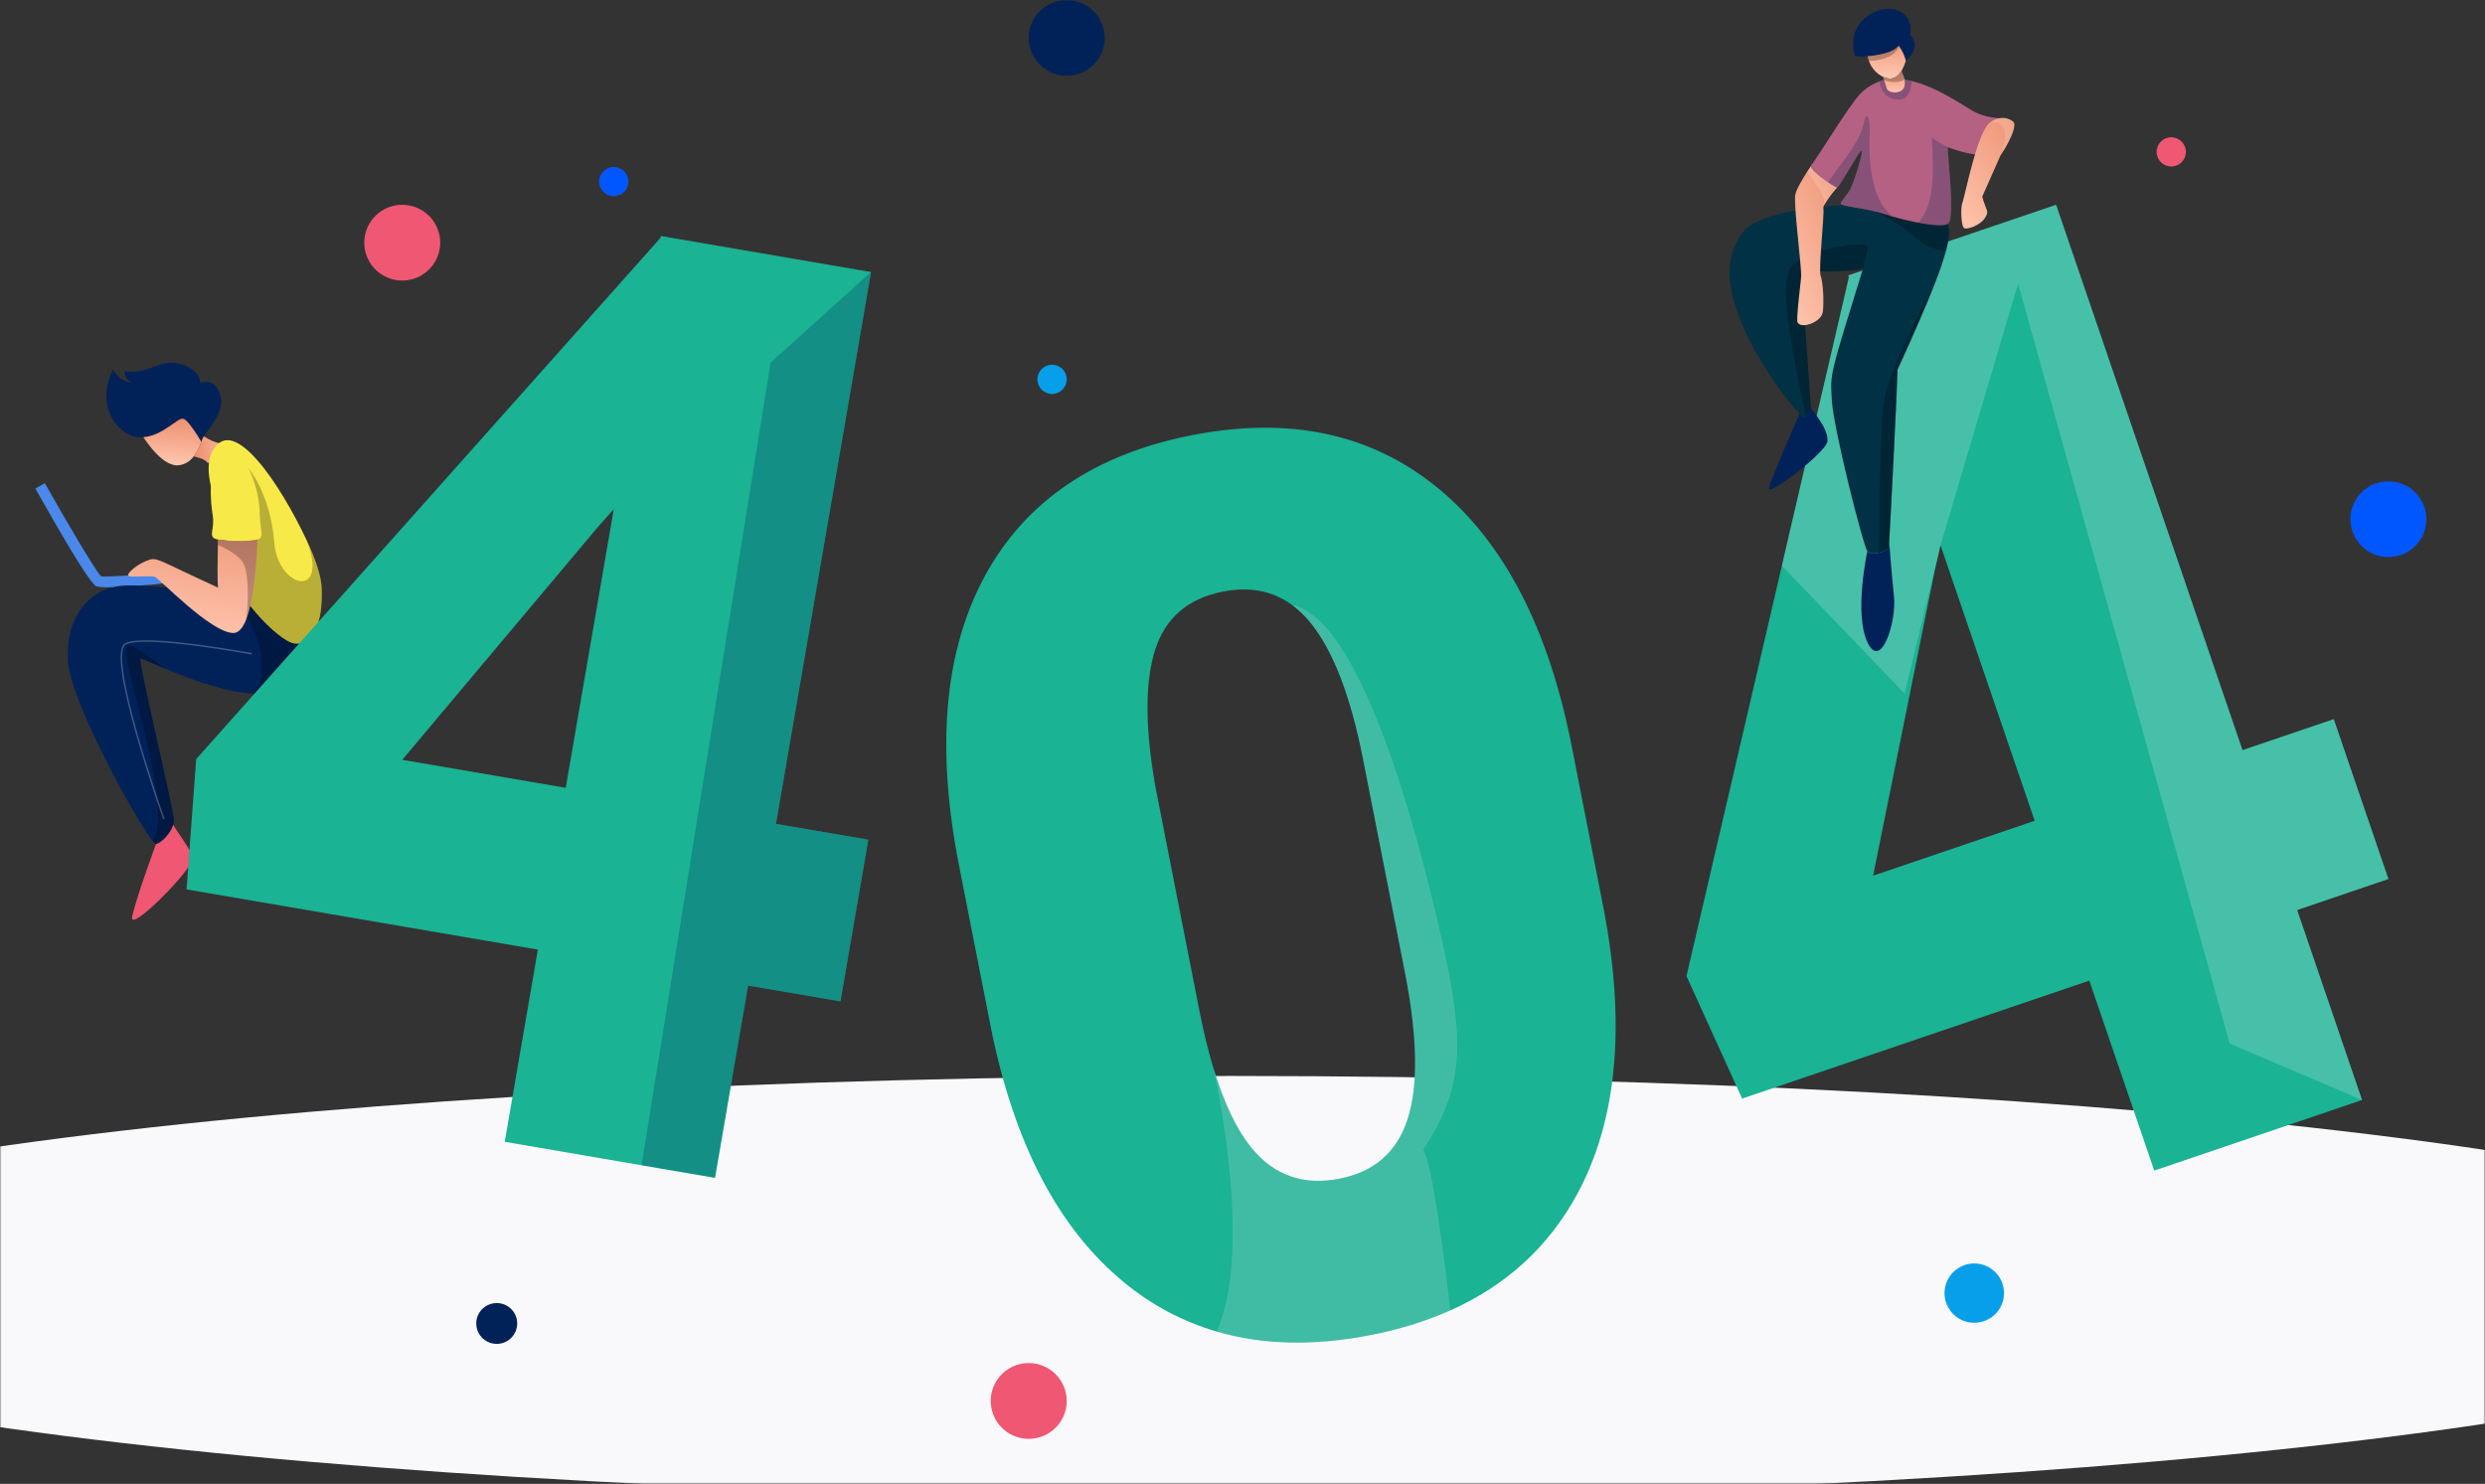 <svg width="772" height="461" viewBox="0 0 772 461" fill="none" xmlns="http://www.w3.org/2000/svg">
<rect x="0" y="0" width="772" height="461" fill="#333333" stroke="none"/>
<mask id="mask0_1_132" style="mask-type:luminance" maskUnits="userSpaceOnUse" x="0" y="0" width="772" height="461">
<path d="M772 0H0V461H772V0Z" fill="white"/>
</mask>
<g mask="url(#mask0_1_132)">
<path d="M382.274 465.289C665.195 465.289 894.548 435.96 894.548 399.78C894.548 363.6 665.195 334.271 382.274 334.271C99.353 334.271 -130 363.6 -130 399.78C-130 435.96 99.353 465.289 382.274 465.289Z" fill="#F9F9FB"/>
<path d="M741.995 273.079L725.016 223.417L696.662 233.049L638.754 63.623L574.192 85.549L574.385 86.125L553.563 175.749L523.934 303.249L541.213 341.304L602.177 320.591L624.369 313.05L649.072 304.65L669.244 363.674L733.806 341.742L713.639 282.719L741.995 273.079ZM624.603 257.538L609.96 262.515L581.91 272.049L601.054 177.28L602.852 169.416L632.098 254.992L624.603 257.538Z" fill="#1AB394"/>
<path opacity="0.204" d="M713.64 282.72L733.811 341.748L692.691 324.209L626.961 88.084L602.852 169.412L591.688 215.476L553.563 175.748L574.388 86.124L574.192 85.548L638.754 63.616L696.666 233.048L725.021 223.415L741.998 273.078L713.64 282.72Z" fill="#F9F9FB"/>
<path d="M33.37 182.443C32.224 182.51 31.075 182.406 29.96 182.132C29.34 181.872 27.453 181.086 10.978 151.764L13.94 150.109C20.095 161.06 29.423 176.998 31.399 179.036C33.192 179.325 43.045 178.636 51.777 177.764L52.117 181.133C46.617 181.682 38.18 182.443 33.37 182.443Z" fill="#4A88E9"/>
<path d="M93.092 196.661V197.642C93.092 197.642 92.19 216.256 78.22 215.452C78.185 215.452 78.151 215.443 78.119 215.443C69.477 214.885 58.782 210.864 51.608 207.876C47.101 205.998 43.975 204.525 43.626 204.584C42.718 204.728 54.212 252.401 54.057 255.117C54.031 255.51 53.954 255.897 53.828 256.27C53.014 258.851 50.171 261.948 48.464 262.202C48.284 262.228 47.919 261.902 47.401 261.254C42.205 254.814 21.636 217.399 21.076 205.185C20.475 191.761 27.28 183.676 36.511 182.137C43.319 181.001 63.227 183.737 73.202 185.25C76.742 185.793 79.024 186.174 79.024 186.174L93.092 196.661Z" fill="#002259"/>
<g style="mix-blend-mode:overlay" opacity="0.25">
<path d="M54.054 255.116C54.028 255.509 53.951 255.896 53.825 256.269C53.011 258.85 50.168 261.947 48.461 262.201C48.281 262.227 47.916 261.901 47.398 261.253C54.72 250.953 35.59 200.8 39.75 200.653C41.803 200.585 46.346 204.063 51.602 207.872C47.095 205.994 43.969 204.521 43.62 204.58C42.715 204.726 54.21 252.4 54.054 255.116Z" fill="black"/>
</g>
<g style="mix-blend-mode:overlay" opacity="0.25">
<path d="M93.092 196.661V197.642C93.092 197.642 92.19 216.256 78.22 215.452C80.97 213.259 81.479 209.4 81.276 204.727C81.037 199.318 76.02 190.058 73.202 185.249C76.742 185.792 79.024 186.173 79.024 186.173L93.092 196.661Z" fill="black"/>
</g>
<path d="M63.355 135.547C62.948 136.072 62.682 136.691 62.582 137.347C62.582 137.347 62.565 137.321 62.532 137.262C62.369 136.975 61.784 135.962 61.027 134.799C59.754 132.834 57.998 130.399 56.935 130.099C55.23 129.635 50.686 135.356 44.548 135.814C44.139 135.848 43.728 135.856 43.319 135.84C36.56 135.534 29.396 125.977 35.151 114.72C35.713 115.9 36.577 116.912 37.656 117.654C38.735 118.395 39.991 118.84 41.298 118.944C40.512 118.729 39.824 118.252 39.348 117.593C38.872 116.934 38.638 116.132 38.683 115.321C46.041 116.621 49.872 111.097 56.229 113.112C62.587 115.127 62.181 118.945 62.181 118.945C62.181 118.945 67.021 117.032 68.531 123.067C69.746 127.895 65.222 132.651 63.355 135.547Z" fill="#002259"/>
<path d="M62.531 137.264C62.052 138.915 61.246 140.455 60.162 141.791C59.574 142.617 58.805 143.298 57.914 143.782C57.022 144.267 56.031 144.542 55.017 144.586C50.721 144.486 46.451 138.737 44.548 135.816C50.686 135.358 55.228 129.637 56.935 130.101C57.998 130.401 59.754 132.835 61.027 134.801C61.784 135.968 62.368 136.977 62.531 137.264Z" fill="url(#paint0_linear_1_132)"/>
<path d="M68.736 137.848C68.736 137.848 65.51 145.196 64.297 143.587C63.643 142.714 61.758 142.14 60.163 141.787C61.247 140.451 62.053 138.911 62.532 137.26C62.565 137.319 62.582 137.345 62.582 137.345C62.682 136.689 62.948 136.07 63.355 135.545C64.971 136.674 66.803 137.458 68.736 137.848Z" fill="url(#paint1_linear_1_132)"/>
<path d="M91.428 199.901C86.283 199.148 72.373 184.065 72.373 177.573C72.358 176.554 72.267 175.538 72.101 174.533C71.032 167.778 67.117 157.876 65.488 150.874C63.594 142.732 66.32 139.685 66.32 139.685C72.653 128.824 86.986 150.349 95.161 167.61L95.17 167.617C97.92 173.433 99.737 178.833 99.907 182.448C100.49 194.67 96.568 200.658 91.428 199.901Z" fill="#F7EA48"/>
<g style="mix-blend-mode:overlay" opacity="0.25">
<path d="M91.428 199.901C86.284 199.148 72.373 184.065 72.373 177.573C72.358 176.554 72.267 175.538 72.101 174.533L72.066 171.639L77.108 145.297C77.108 145.297 84.07 153.549 85.182 168.328C86.294 183.107 102.606 186.328 95.17 167.617C97.92 173.433 99.737 178.833 99.907 182.448C100.49 194.67 96.57 200.656 91.428 199.901Z" fill="black"/>
</g>
<path d="M80.639 167.322C80.433 167.469 80.198 167.571 79.95 167.622C77.566 168.283 70.611 168.182 67.714 167.615C67.37 167.556 67.034 167.459 66.711 167.326C64.805 166.42 66.711 164.203 66.109 160.283C65.507 156.363 63.995 144.894 69.845 141.374C75.963 137.692 80.431 151.633 80.635 158.574C80.838 165.515 81.954 166.213 80.639 167.322Z" fill="#F7EA48"/>
<path d="M79.95 167.618C79.95 167.618 79.671 184.573 76.428 192.571V192.588C75.416 195.077 74.122 196.694 72.446 196.661C65.408 196.508 49.602 179.842 48.158 179.232C46.713 178.622 39.532 179.689 39.761 178.632C39.99 177.575 42.793 175.239 45.814 174.112C48.835 172.985 48.31 173.655 67.751 182.561C67.487 180.851 67.598 173.453 67.683 169.261C67.692 168.626 67.709 168.068 67.718 167.611C70.611 168.178 77.566 168.279 79.95 167.618Z" fill="url(#paint2_linear_1_132)"/>
<path d="M59.856 266.578C60.349 269.601 39.992 290.263 41.052 284.837C42.112 279.411 48.464 262.202 48.464 262.202C50.169 261.948 53.014 258.851 53.828 256.27C55.492 259.147 59.441 264.072 59.856 266.578Z" fill="#EF5772"/>
<g style="mix-blend-mode:overlay" opacity="0.25">
<path d="M78.218 203.122C78.218 203.122 45.539 197.004 39.083 199.963C32.627 202.922 50.892 254.412 50.892 254.412" stroke="white" stroke-width="0.46" stroke-miterlimit="10"/>
</g>
<g style="mix-blend-mode:overlay" opacity="0.25">
<path d="M76.428 192.572C77.047 189.172 77.515 179.272 75.799 175.364C74.644 172.722 70.35 170.454 67.683 169.264C67.692 168.629 67.709 168.071 67.718 167.614C70.611 168.181 77.566 168.282 79.954 167.621C79.95 167.618 79.671 184.574 76.428 192.572Z" fill="black"/>
</g>
<path d="M604.567 77.901C603.603 81.359 602.441 84.76 601.086 88.085C598.641 94.358 594.948 102.906 589.506 114.824C589.371 120.876 587.436 159.484 586.909 168.371C586.841 169.455 586.799 170.098 586.782 170.183C586.705 170.573 585.305 171.317 583.773 171.698C582.331 172.07 580.785 172.121 580.122 171.241C578.756 169.429 569.528 132.921 569.078 124.32C568.628 115.719 568.169 117.684 578.756 83.446C576.184 84.646 559.511 84.199 559.511 84.199C559.511 84.199 562.567 126.132 562.584 126.437C562.57 126.536 562.542 126.633 562.499 126.724C562.174 127.643 561.675 128.492 561.031 129.224C560.73 129.524 560.429 129.69 560.148 129.605C559.721 129.336 559.343 128.998 559.027 128.605C555.824 125.219 547.048 113.826 542.293 103.205C536.699 90.685 535.331 81.934 540.629 73.188C545.926 64.442 572.754 63.769 572.754 63.769C574.451 64.242 578.356 64.708 582.22 65.623C583.357 65.884 584.494 66.197 585.563 66.553C591.44 68.501 602.636 70.972 605.046 69.584C605.587 71.442 605.705 73.627 604.567 77.901Z" fill="#003145"/>
<path d="M621.284 47.972C620.222 48.572 613.414 48.893 605.085 45.728C605.128 47.192 605.314 49.493 605.527 52.11C605.858 56.232 606.24 61.134 606.146 64.71C606.095 67.258 605.799 69.136 605.085 69.569C605.076 69.579 605.064 69.585 605.05 69.586C603.769 70.322 600.017 69.967 595.892 69.186C593.225 68.678 590.407 67.993 588.004 67.306C587.129 67.052 586.305 66.8 585.567 66.553C580.847 64.979 574.955 64.379 572.758 63.769C572.205 63.616 571.891 63.469 571.875 63.303C571.807 62.473 573.921 60.595 574.913 58.63C575.033 58.385 575.194 58.021 575.372 57.555C576.415 54.794 577.31 51.98 578.053 49.124C578.419 47.66 578.555 46.695 578.233 46.865C577.249 47.39 571.425 58.249 570.745 58.249C569.747 57.833 568.806 57.293 567.944 56.642C565.601 55.059 562.655 52.731 562.587 51.621C562.576 51.551 562.583 51.48 562.607 51.414C562.631 51.348 562.671 51.289 562.723 51.242C564.089 49.955 574.523 32.458 578.308 28.724C580.782 26.422 583.895 24.917 587.24 24.408C589.506 24.35 591.768 24.612 593.96 25.187C601.465 27.058 608.35 31.78 612.273 34.117C617.339 37.131 620.821 36.301 622.101 37.054C623.382 37.807 622.337 47.362 621.284 47.972Z" fill="#B56183"/>
<g style="mix-blend-mode:overlay" opacity="0.25">
<path d="M593.964 25.183C593.692 28.077 592.666 31.193 589.506 30.948C585.05 30.6 584.09 26.969 583.889 25.275C584.971 24.861 586.096 24.569 587.243 24.404C589.509 24.346 591.772 24.608 593.964 25.183Z" fill="#002259"/>
</g>
<path d="M592.078 18.877C591.661 17.174 590.885 15.578 589.804 14.195C588.574 16.195 583.828 17.218 580.169 17.48C578.842 17.624 577.503 17.587 576.187 17.37C573.614 7.407 581.638 3.04 586.103 2.734C590.568 2.428 594.575 5.741 593.362 10.793C597.369 14.729 592.078 18.877 592.078 18.877Z" fill="#002259"/>
<path d="M592.078 18.878C591.77 19.879 591.37 20.85 590.882 21.778H590.875C589.872 23.578 588.192 25.178 585.279 24.004C585.177 23.964 585.076 23.919 584.979 23.868C583.958 23.368 583.046 22.671 582.295 21.818C581.545 20.966 580.971 19.974 580.606 18.899C580.428 18.435 580.281 17.961 580.165 17.478C583.824 17.217 588.57 16.191 589.8 14.193L590 14.421C590.97 15.762 591.676 17.274 592.078 18.878Z" fill="url(#paint3_linear_1_132)"/>
<path d="M591.695 26.572C591.247 29.365 586.628 29.212 586.128 27.401C585.864 26.462 585.566 25.556 585.338 24.895C585.137 24.278 584.982 23.88 584.982 23.88V23.871C585.079 23.922 585.18 23.967 585.282 24.007C588.191 25.184 589.875 23.584 590.878 21.781H590.885C590.571 22.407 591.411 23.193 591.687 24.675C591.802 25.302 591.805 25.944 591.695 26.572Z" fill="url(#paint4_linear_1_132)"/>
<path d="M567.715 137.144C567.265 140.615 549.261 154.193 549.562 151.78C549.863 149.367 559.028 128.605 559.028 128.605C559.344 128.998 559.722 129.336 560.149 129.605C561.052 129.868 562.212 127.565 562.5 126.727C564.921 129.756 568.123 134.047 567.715 137.144Z" fill="#002259"/>
<path d="M580.125 199.504C575.889 190.447 580.125 171.242 580.125 171.242C581.484 173.054 586.629 170.936 586.782 170.183C586.799 170.098 586.841 169.456 586.909 168.371C586.909 168.371 587.587 177.571 588.394 185.371C589.2 193.171 584.361 208.552 580.125 199.504Z" fill="#002259"/>
<g style="mix-blend-mode:overlay" opacity="0.25">
<path d="M578.758 83.446C576.186 84.646 559.513 84.199 559.513 84.199C559.513 84.199 562.569 126.132 562.586 126.437C562.572 126.536 562.544 126.633 562.501 126.724C562.176 127.643 561.677 128.492 561.032 129.224C557.957 114.878 551.83 87.367 556.72 82.644C562.978 76.609 579.922 74.999 580.168 76.321C580.413 77.643 578.758 83.446 578.758 83.446Z" fill="black"/>
</g>
<path d="M566.763 63.63C566.536 63.992 566.431 64.416 566.462 64.841C566.828 66.241 564.893 83.841 565.597 85.654C566.301 87.467 566.708 93.197 566.299 96.821C565.89 100.445 558.328 102.652 558.328 99.537C558.328 96.422 559.236 89.075 559.541 86.257C559.846 83.439 557.021 63.08 557.776 60.257C558.269 58.421 560.162 55.306 561.418 53.367C562.088 52.327 562.581 51.614 562.581 51.614C562.691 53.383 570.12 58.242 570.739 58.242C569.237 59.901 567.905 61.706 566.763 63.63Z" fill="url(#paint5_linear_1_132)"/>
<g style="mix-blend-mode:overlay" opacity="0.25">
<path d="M604.567 77.901C600.928 77.629 597.498 76.103 594.864 73.585C591.824 70.554 586.757 67.743 582.227 65.62C583.364 65.881 584.501 66.194 585.57 66.55C591.447 68.498 602.643 70.969 605.053 69.581C605.587 71.442 605.704 73.627 604.567 77.901Z" fill="black"/>
</g>
<g style="mix-blend-mode:overlay" opacity="0.25">
<path d="M601.086 88.084C598.641 94.357 594.948 102.905 589.506 114.823C589.371 120.875 587.436 159.483 586.909 168.37C586.841 169.454 586.799 170.097 586.782 170.182C586.705 170.572 585.305 171.316 583.773 171.697C584.122 158.678 583.662 130.339 585.871 121.908C588.512 111.819 600.347 89.472 601.086 88.084Z" fill="black"/>
</g>
<g style="mix-blend-mode:overlay" opacity="0.25">
<path d="M588.005 67.303C587.13 67.049 586.307 66.797 585.568 66.55C580.849 64.976 574.956 64.376 572.759 63.766C572.206 63.613 571.893 63.466 571.876 63.3C571.808 62.47 573.922 60.592 574.914 58.627C575.906 56.662 579.219 46.327 578.234 46.862C577.249 47.397 571.425 58.244 570.748 58.244C569.75 57.828 568.809 57.288 567.947 56.637C568.091 56.39 568.248 56.145 568.43 55.884C572.055 50.55 578.006 43.914 579.017 38.184C579.82 33.96 581.037 36.374 580.834 41.807C580.645 46.684 580.376 61.615 588.005 67.303Z" fill="#002259"/>
</g>
<g style="mix-blend-mode:overlay" opacity="0.25">
<path d="M605.085 69.563C605.076 69.573 605.064 69.579 605.05 69.58C603.769 70.316 600.017 69.961 595.892 69.18C603.269 61.808 599.245 41.839 600.399 42.864C601.869 43.96 603.438 44.918 605.085 45.725C605.237 51.161 607.436 68.133 605.085 69.563Z" fill="#002259"/>
</g>
<path opacity="0.153" d="M570.745 58.246C569.241 59.904 567.907 61.708 566.763 63.63C566.737 63.181 566.704 62.766 566.663 62.395C566.434 60.237 563.062 55.548 561.425 53.371C562.095 52.331 562.588 51.618 562.588 51.618C562.697 53.387 570.126 58.246 570.745 58.246Z" fill="white"/>
<g style="mix-blend-mode:overlay" opacity="0.25">
<path d="M590.008 14.424C588.191 18.424 582.851 18.894 580.609 18.902C580.431 18.438 580.284 17.964 580.168 17.481C583.827 17.22 588.573 16.194 589.803 14.196L590.008 14.424Z" fill="black"/>
</g>
<g style="mix-blend-mode:overlay" opacity="0.25">
<path d="M591.688 24.675C591.311 24.957 590.876 25.154 590.415 25.251C588.73 25.701 586.943 25.575 585.339 24.894C585.138 24.277 584.983 23.879 584.983 23.879V23.87C585.08 23.921 585.181 23.966 585.284 24.006C588.192 25.183 589.876 23.583 590.879 21.78H590.886C590.567 22.407 591.407 23.193 591.688 24.675Z" fill="black"/>
</g>
<path d="M618.318 37.965C618.403 37.904 618.492 37.851 618.571 37.797C622.502 35.287 625.426 37.521 625.703 38.215C625.98 38.909 625.786 41.664 621.705 47.971C621.626 48.096 621.543 48.216 621.457 48.348C621.457 48.348 617.664 56.967 615.814 61.085C616.96 65.555 618.174 65.412 616.643 67.728C615.113 70.044 611.368 71.278 610.293 70.928C609.218 70.578 609.013 64.386 609.685 62.854C610.357 61.322 614.254 40.736 618.318 37.965Z" fill="url(#paint6_linear_1_132)"/>
<path opacity="0.153" d="M618.571 37.798C622.502 35.288 625.426 37.522 625.703 38.216C625.98 38.91 625.786 41.665 621.705 47.972C622.436 45.818 623.21 42.855 622.778 40.88C622.629 39.915 622.103 39.049 621.314 38.471C620.525 37.894 619.539 37.651 618.571 37.798Z" fill="white"/>
<path d="M497.989 281.297L488.26 231.755C481.061 195.11 467.18 168.377 446.619 151.555C426.049 134.736 400.641 129.279 370.396 135.185C340.152 141.091 318.703 155.629 306.051 178.799C293.402 201.976 290.688 231.949 297.909 268.718L307.672 318.448C314.845 354.964 328.714 381.633 349.278 398.456C357.7 405.42 367.458 410.599 377.955 413.675C392.226 417.847 408.135 418.22 425.682 414.793C434.247 413.187 442.598 410.608 450.574 407.106C467.926 399.353 481.017 387.386 489.845 371.206C502.497 348.031 505.212 318.062 497.989 281.297ZM437.256 347.797C433.927 357.955 426.889 364.084 416.142 366.183C405.013 368.358 395.963 365.24 388.992 356.83C384.238 351.097 380.175 342.59 376.802 331.309V331.289C376.795 331.27 376.789 331.25 376.784 331.23C375.222 325.999 373.813 320.17 372.558 313.743L358.899 244.189C355.697 225.922 355.685 211.82 358.863 201.882C362.042 191.944 369.069 185.913 379.944 183.789C388.235 182.163 395.389 183.554 401.407 187.961H401.414C403.56 189.56 405.492 191.426 407.163 193.514C414.183 202.173 419.614 216.287 423.454 235.854L436.671 303.154C440.389 322.755 440.583 337.635 437.254 347.795L437.256 347.797Z" fill="#1AB394"/>
<path opacity="0.202" d="M442.138 357.089C444.94 361.389 448.666 390.626 450.577 407.106C442.601 410.608 434.25 413.187 425.685 414.793C408.139 418.212 392.23 417.84 377.958 413.675C378.555 412.34 379.082 410.975 379.537 409.586C388.443 382.456 377.312 333.507 376.804 331.306C380.174 342.589 384.237 351.096 388.994 356.827C395.972 365.239 405.022 368.357 416.144 366.18C426.892 364.081 433.93 357.953 437.258 347.794C440.586 337.635 440.391 322.757 436.671 303.16L423.454 235.86C419.616 216.299 414.186 202.186 407.163 193.52C405.492 191.433 403.56 189.566 401.414 187.967C422.884 192.167 440.322 258.444 447.589 290.416C454.857 322.388 455.457 337.18 442.138 357.089Z" fill="#DCDFE5"/>
<path d="M270.609 84.513L205.29 73.322L205.19 73.906L60.943 235.835L57.962 276.311L78.652 279.859L114.457 285.996L162.524 294.232L167.092 295.011L163.658 314.98L162.06 324.215L156.807 354.729L199.32 362.018L222.124 365.918L232.413 306.201L261.107 311.11L269.768 260.855L241.071 255.946L270.609 84.513ZM189.07 167.491L175.749 244.756L159.816 242.022L124.967 236.055L144.263 213.09L148.676 207.833L185.469 164.046L190.674 158.171L189.07 167.491Z" fill="#1AB394"/>
<g style="mix-blend-mode:overlay" opacity="0.25">
<path d="M241.073 255.947L269.767 260.856L261.107 311.111L232.413 306.201L222.124 365.919L199.321 362.019L239.4 112.668L270.607 84.515L241.073 255.947Z" fill="#002259"/>
</g>
<path d="M343.192 11.768C343.192 14.095 342.499 16.37 341.203 18.305C339.906 20.241 338.063 21.749 335.906 22.639C333.75 23.53 331.377 23.763 329.088 23.309C326.798 22.855 324.695 21.734 323.045 20.089C321.395 18.443 320.271 16.346 319.815 14.064C319.36 11.781 319.594 9.415 320.487 7.265C321.38 5.115 322.893 3.277 324.833 1.984C326.774 0.691 329.056 0.001 331.39 0.001C334.52 0.002 337.521 1.241 339.734 3.448C341.947 5.655 343.191 8.647 343.192 11.768Z" fill="#002259"/>
<path d="M622.576 401.737C622.576 403.559 622.034 405.34 621.019 406.855C620.003 408.37 618.56 409.551 616.872 410.248C615.184 410.945 613.326 411.127 611.534 410.772C609.742 410.417 608.096 409.539 606.804 408.251C605.511 406.963 604.632 405.321 604.275 403.534C603.919 401.747 604.102 399.895 604.801 398.212C605.5 396.528 606.684 395.09 608.204 394.078C609.723 393.065 611.509 392.525 613.337 392.525C615.787 392.525 618.137 393.496 619.869 395.223C621.602 396.951 622.575 399.294 622.576 401.737Z" fill="#079FEA"/>
<path d="M160.677 411.165C160.677 412.42 160.304 413.647 159.604 414.691C158.905 415.734 157.911 416.548 156.748 417.028C155.585 417.508 154.305 417.634 153.071 417.389C151.836 417.144 150.702 416.54 149.812 415.652C148.922 414.765 148.316 413.634 148.07 412.403C147.825 411.172 147.951 409.896 148.432 408.737C148.914 407.577 149.73 406.586 150.776 405.889C151.823 405.191 153.054 404.819 154.312 404.819C156 404.819 157.619 405.488 158.813 406.678C160.006 407.868 160.677 409.482 160.677 411.165Z" fill="#002259"/>
<path d="M753.793 161.299C753.793 163.626 753.101 165.901 751.804 167.836C750.507 169.772 748.664 171.28 746.508 172.17C744.351 173.061 741.978 173.294 739.689 172.84C737.4 172.386 735.297 171.265 733.646 169.62C731.996 167.974 730.872 165.877 730.417 163.595C729.961 161.312 730.195 158.946 731.088 156.796C731.981 154.646 733.494 152.808 735.435 151.515C737.375 150.222 739.657 149.532 741.991 149.532C745.121 149.532 748.123 150.772 750.336 152.979C752.549 155.185 753.793 158.178 753.793 161.299Z" fill="#0057FF"/>
<path d="M136.764 75.39C136.764 77.717 136.072 79.992 134.775 81.927C133.478 83.862 131.635 85.371 129.479 86.261C127.322 87.152 124.949 87.385 122.66 86.931C120.371 86.477 118.268 85.356 116.618 83.711C114.967 82.065 113.843 79.968 113.388 77.686C112.932 75.403 113.166 73.037 114.059 70.887C114.953 68.737 116.465 66.899 118.406 65.606C120.347 64.313 122.628 63.623 124.963 63.623C128.093 63.623 131.094 64.863 133.307 67.07C135.521 69.276 136.764 72.269 136.764 75.39Z" fill="#EF5772"/>
<path d="M331.39 435.235C331.39 437.562 330.699 439.838 329.402 441.773C328.106 443.708 326.262 445.217 324.106 446.108C321.95 446.999 319.577 447.232 317.287 446.778C314.998 446.324 312.895 445.204 311.244 443.558C309.593 441.913 308.469 439.816 308.014 437.533C307.558 435.251 307.792 432.885 308.685 430.734C309.578 428.584 311.091 426.746 313.032 425.453C314.972 424.16 317.254 423.47 319.588 423.47C322.718 423.47 325.72 424.709 327.933 426.916C330.146 429.122 331.389 432.115 331.39 435.235Z" fill="#EF5772"/>
<path d="M674.533 51.727C677.046 51.727 679.084 49.695 679.084 47.189C679.084 44.683 677.046 42.651 674.533 42.651C672.019 42.651 669.981 44.683 669.981 47.189C669.981 49.695 672.019 51.727 674.533 51.727Z" fill="#EF5772"/>
<path d="M326.838 122.397C329.351 122.397 331.389 120.365 331.389 117.859C331.389 115.353 329.351 113.321 326.838 113.321C324.324 113.321 322.286 115.353 322.286 117.859C322.286 120.365 324.324 122.397 326.838 122.397Z" fill="#079FEA"/>
<path d="M195.223 56.408C195.223 57.306 194.957 58.184 194.457 58.93C193.956 59.677 193.246 60.258 192.414 60.602C191.582 60.946 190.667 61.036 189.783 60.861C188.9 60.686 188.089 60.254 187.452 59.619C186.816 58.984 186.382 58.175 186.206 57.295C186.03 56.414 186.121 55.502 186.465 54.672C186.81 53.843 187.393 53.134 188.142 52.635C188.89 52.136 189.771 51.87 190.671 51.87C191.269 51.87 191.861 51.987 192.413 52.215C192.965 52.443 193.467 52.777 193.89 53.199C194.313 53.62 194.648 54.121 194.877 54.671C195.106 55.222 195.223 55.812 195.223 56.408Z" fill="#0057FF"/>
</g>
<defs>
<linearGradient id="paint0_linear_1_132" x1="52.73" y1="144.223" x2="53.81" y2="128.497" gradientUnits="userSpaceOnUse">
<stop stop-color="#FFC5AE"/>
<stop offset="1" stop-color="#EA8B6A"/>
</linearGradient>
<linearGradient id="paint1_linear_1_132" x1="73.691" y1="138.978" x2="59.174" y2="140.115" gradientUnits="userSpaceOnUse">
<stop stop-color="#FFC5AE"/>
<stop offset="1" stop-color="#EA8B6A"/>
</linearGradient>
<linearGradient id="paint2_linear_1_132" x1="54.668" y1="198.085" x2="61.772" y2="149.501" gradientUnits="userSpaceOnUse">
<stop stop-color="#FFC5AE"/>
<stop offset="1" stop-color="#EA8B6A"/>
</linearGradient>
<linearGradient id="paint3_linear_1_132" x1="585.895" y1="23.313" x2="586.342" y2="9.5" gradientUnits="userSpaceOnUse">
<stop stop-color="#FFC5AE"/>
<stop offset="1" stop-color="#EA8B6A"/>
</linearGradient>
<linearGradient id="paint4_linear_1_132" x1="588.589" y1="29.18" x2="588.114" y2="19.38" gradientUnits="userSpaceOnUse">
<stop stop-color="#FFC5AE"/>
<stop offset="1" stop-color="#EA8B6A"/>
</linearGradient>
<linearGradient id="paint5_linear_1_132" x1="558.223" y1="103.197" x2="593.866" y2="86.976" gradientUnits="userSpaceOnUse">
<stop stop-color="#FFC5AE"/>
<stop offset="1" stop-color="#EA8B6A"/>
</linearGradient>
<linearGradient id="paint6_linear_1_132" x1="610.024" y1="72.498" x2="642.285" y2="45.902" gradientUnits="userSpaceOnUse">
<stop stop-color="#FFC5AE"/>
<stop offset="1" stop-color="#EA8B6A"/>
</linearGradient>
</defs>
</svg>
